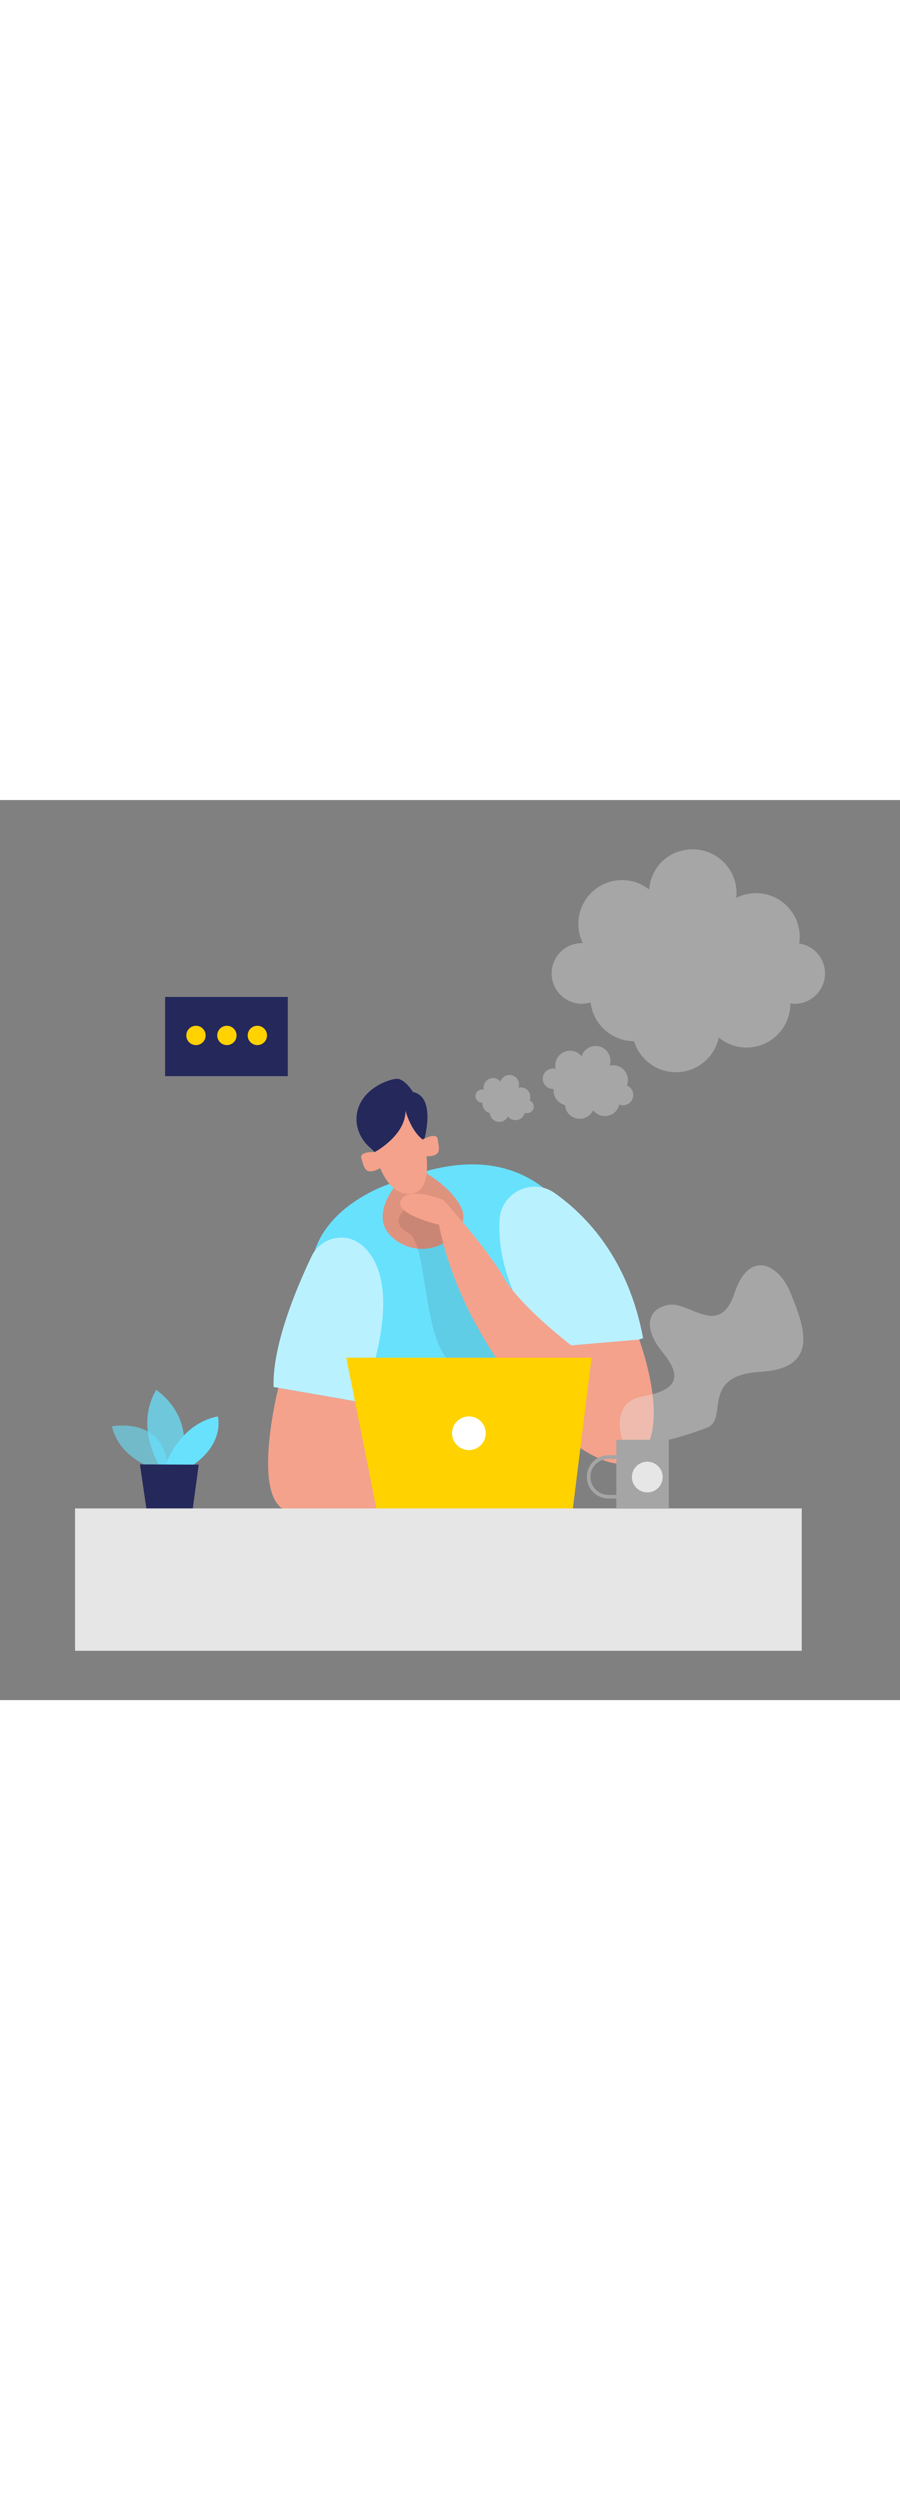 <svg id="_0337_thinking" xmlns="http://www.w3.org/2000/svg" viewBox="0 0 500 500" data-imageid="thinking-40" imageName="Thinking" class="illustrations_image" style="width: 180px;"><rect x="0" y="0" width="500" height="500" fill="#808080" stroke="none"/><defs><style>.cls-1_thinking-40{fill:#fff;}.cls-2_thinking-40{fill:#f4a28c;}.cls-3_thinking-40{fill:#a5a5a5;}.cls-4_thinking-40{opacity:.58;}.cls-4_thinking-40,.cls-5_thinking-40,.cls-6_thinking-40,.cls-7_thinking-40,.cls-8_thinking-40{fill:none;}.cls-5_thinking-40{opacity:.54;}.cls-9_thinking-40{fill:#e6e6e6;}.cls-6_thinking-40{opacity:.09;}.cls-7_thinking-40{opacity:.73;}.cls-10_thinking-40{fill:#24285b;}.cls-11_thinking-40{fill:#000001;}.cls-12_thinking-40{fill:#ffd200;}.cls-13_thinking-40{fill:#68e1fd;}.cls-8_thinking-40{opacity:.38;}</style></defs><g id="plant_thinking-40"><g class="cls-4_thinking-40"><path class="cls-13_thinking-40 targetColor" d="m86.02,371.5s-19.59-5.35-23.85-23.58c0,0,30.35-6.13,31.22,25.19l-7.37-1.61Z" style="fill: rgb(104, 225, 253);"/></g><g class="cls-7_thinking-40"><path class="cls-13_thinking-40 targetColor" d="m88.42,369.56s-13.69-21.64-1.64-41.87c0,0,23.08,14.66,12.82,41.91l-11.18-.05Z" style="fill: rgb(104, 225, 253);"/></g><path class="cls-13_thinking-40 targetColor" d="m91.94,369.58s7.23-22.85,29.09-27.18c0,0,4.1,14.84-14.15,27.24l-14.94-.06Z" style="fill: rgb(104, 225, 253);"/><polygon class="cls-10_thinking-40" points="77.74 369.06 81.71 396.23 106.72 396.34 110.4 369.2 77.74 369.06"/></g><g id="person_thinking-40"><path class="cls-13_thinking-40 targetColor" d="m217.76,212.75s-32.99,9.97-42.54,36.56c-9.55,26.59-.92,76.16,37.36,106.27,38.28,30.11,99.23,6.24,99.23,6.24,0,0,41.86-56.54,24.23-97.3-17.62-40.76-46.74-81.88-118.28-51.77Z" style="fill: rgb(104, 225, 253);"/><path class="cls-2_thinking-40" d="m154.64,326.52s-17.45,68.95,8.74,68.95,70.94-1,70.94-1l-33.69-59.97-45.99-7.99Z"/><path class="cls-2_thinking-40" d="m220.86,212.88s-18.62,20.07,0,32.31c18.62,12.24,41.14-5.44,35.76-17.9-5.39-12.46-21.61-20.99-21.61-20.99l-14.15,6.57Z"/><g class="cls-6_thinking-40"><path class="cls-11_thinking-40" d="m220.86,212.88s-18.62,20.07,0,32.31c18.62,12.24,41.14-5.44,35.76-17.9-5.39-12.46-21.61-20.99-21.61-20.99l-14.15,6.57Z"/></g><path class="cls-13_thinking-40 targetColor" d="m173.14,253.41c-8.6,17.99-21.88,49.71-21.14,72.65l48.63,8.45s27.13-63.94.66-87.03c-8.99-7.84-23.01-4.83-28.16,5.93Z" style="fill: rgb(104, 225, 253);"/><g class="cls-5_thinking-40"><path class="cls-1_thinking-40" d="m173.14,253.41c-8.6,17.99-21.88,49.71-21.14,72.65l48.63,8.45s27.13-63.94.66-87.03c-8.99-7.84-23.01-4.83-28.16,5.93Z"/></g><path class="cls-13_thinking-40 targetColor" d="m308.1,218.31c17.85,12.58,41,36.81,49.16,80.58l-44.43,16.52s-37.95-38.55-35.28-82.4c.92-15.09,18.2-23.41,30.55-14.7Z" style="fill: rgb(104, 225, 253);"/><g class="cls-5_thinking-40"><path class="cls-1_thinking-40" d="m308.1,218.31c17.85,12.58,41,36.81,49.16,80.58l-44.43,16.52s-37.95-38.55-35.28-82.4c.92-15.09,18.2-23.41,30.55-14.7Z"/></g><path class="cls-2_thinking-40" d="m206.68,188.4s4.41,31.33,21.05,30.35c16.65-.98,6.36-35.74,6.36-35.74,0,0-2.25-17.62-12.14-17.62s-22.65,1.36-15.28,23.01Z"/><path class="cls-10_thinking-40" d="m204.81,192.38l3.37,3.17s17.1-9.06,17.1-22.92c0,0,3.2,11.99,10.29,16.45,0,0,7.09-24.18-6.13-26.87,0,0-4.2-6.85-8.47-7.34-3.46-.4-21.58,5.24-22.86,20.85-.51,6.26,2.12,12.37,6.7,16.67Z"/><path class="cls-2_thinking-40" d="m208.18,195.55s-8.85-.54-7.38,3.62,1.46,10.18,10.4,5.33l-3.02-8.95Z"/><g class="cls-6_thinking-40"><path class="cls-11_thinking-40" d="m224.47,227.81s-8.21,7.19,2.43,12.7c10.65,5.51,7.71,58.01,23.13,71.6,15.42,13.59,40.39,6.24,40.39,6.24l-29.9-56.54-5.93-28.27-15.18-2.94-14.95-2.78Z"/></g><path class="cls-2_thinking-40" d="m234.98,188.49s7.74-4.33,8.22.05c.49,4.39,3.11,9.8-7.05,9.32l-1.17-9.37Z"/><path class="cls-2_thinking-40" d="m246.33,222.18s-19.09-7.83-23.5,0c-4.41,7.83,21.03,13.71,21.03,13.71l2.47-13.71Z"/><path class="cls-2_thinking-40" d="m246.33,222.18s-19.09-7.83-23.5,0c-4.41,7.83,21.03,13.71,21.03,13.71l2.47-13.71Z"/><path class="cls-2_thinking-40" d="m355.08,299.7s20.53,54.63-3.7,67.49c-24.23,12.85-93.1-57.62-107.52-131.3l2.47-13.71s24.27,26.74,33.45,42.91c9.18,16.17,37.55,37.84,37.55,37.84l37.75-3.23Z"/><polygon class="cls-12_thinking-40" points="209.51 395.47 192.39 309.79 328.66 309.79 317.75 397.66 209.51 395.47"/><circle class="cls-1_thinking-40" cx="260.5" cy="351.76" r="9.36"/></g><g id="table_thinking-40"><rect class="cls-9_thinking-40" x="41.69" y="393.51" width="403.72" height="79.09"/></g><g id="coffee_thinking-40"><rect class="cls-3_thinking-40" x="342.41" y="355.38" width="29.13" height="38.26"/><path class="cls-3_thinking-40" d="m348.32,388.01h-10.28c-6.62,0-12.02-5.39-12.02-12.02s5.39-12.02,12.02-12.02h10.28v2h-10.28c-5.52,0-10.02,4.49-10.02,10.02s4.49,10.02,10.02,10.02h10.28v2Z"/><circle class="cls-9_thinking-40" cx="359.61" cy="376.09" r="8.54"/><g class="cls-8_thinking-40"><path class="cls-9_thinking-40" d="m345.81,355.38s-7.53-20.63,11.17-24.06c18.7-3.43,22.73-10.28,11.17-24.48-11.57-14.2-8.07-24.48,3.4-26.44,11.47-1.96,28.12,18.66,36.44-6.34,8.32-24.99,24.97-16.13,31.33,0,6.36,16.13,17.62,41.59-16.65,43.54-34.27,1.96-17.62,26.33-29.86,31.04s-21.26,6.73-21.26,6.73h-25.74Z"/></g></g><g id="think_thinking-40"><g class="cls-8_thinking-40"><path class="cls-9_thinking-40" d="m443.99,79.68c.18-1.19.3-2.41.3-3.65,0-13.43-10.89-24.32-24.32-24.32-3.94,0-7.65.96-10.94,2.62.09-.86.15-1.74.15-2.62,0-13.43-10.89-24.32-24.32-24.32s-23.19,9.82-24.22,22.31c-4.14-3.26-9.35-5.23-15.03-5.23-13.43,0-24.32,10.89-24.32,24.32,0,3.85.92,7.47,2.51,10.7-.16,0-.32-.02-.49-.02-9.3,0-16.85,7.54-16.85,16.85s7.54,16.85,16.85,16.85c1.67,0,3.28-.25,4.81-.71,1.4,12.09,11.66,21.49,24.13,21.49,3.03,9.98,12.3,17.25,23.27,17.25,11.7,0,21.46-8.26,23.79-19.26,4.2,3.46,9.59,5.55,15.46,5.55,13.43,0,24.32-10.89,24.32-24.32,0-.06,0-.13,0-.19.79.11,1.58.19,2.4.19,9.3,0,16.85-7.54,16.85-16.85,0-8.44-6.22-15.41-14.32-16.64Z"/></g><g class="cls-8_thinking-40"><path class="cls-9_thinking-40" d="m348.24,158.56c.15-.38.28-.77.38-1.18,1.03-4.42-1.73-8.84-6.15-9.86-1.3-.3-2.59-.27-3.8.03.1-.28.18-.56.25-.85,1.03-4.42-1.73-8.84-6.15-9.86-4.2-.97-8.38,1.46-9.68,5.49-1.11-1.39-2.68-2.43-4.55-2.87-4.42-1.03-8.84,1.73-9.86,6.15-.29,1.27-.27,2.53,0,3.71-.05-.01-.1-.03-.16-.05-3.06-.71-6.12,1.2-6.83,4.26-.71,3.06,1.2,6.12,4.26,6.83.55.13,1.1.17,1.64.14-.46,4.09,2.2,7.96,6.3,8.92.23,3.52,2.73,6.62,6.34,7.45,3.85.89,7.69-1.08,9.3-4.52,1.12,1.46,2.73,2.56,4.66,3.01,4.42,1.03,8.84-1.73,9.86-6.15,0-.02,0-.04.01-.06.25.1.51.18.78.25,3.06.71,6.12-1.2,6.83-4.26.65-2.78-.87-5.55-3.44-6.57Z"/></g><g class="cls-8_thinking-40"><path class="cls-9_thinking-40" d="m294.25,166.87c.1-.24.18-.49.24-.76.66-2.85-1.11-5.69-3.96-6.35-.83-.19-1.67-.17-2.45.02.06-.18.12-.36.16-.55.66-2.85-1.11-5.69-3.96-6.35-2.7-.63-5.4.94-6.23,3.54-.72-.89-1.72-1.57-2.93-1.85-2.85-.66-5.69,1.11-6.35,3.96-.19.81-.17,1.63,0,2.39-.03,0-.07-.02-.1-.03-1.97-.46-3.94.77-4.4,2.74s.77,3.94,2.74,4.4c.35.08.71.11,1.05.09-.3,2.63,1.41,5.13,4.05,5.74.15,2.26,1.76,4.26,4.08,4.8,2.48.58,4.95-.69,5.99-2.91.72.94,1.76,1.65,3,1.94,2.85.66,5.69-1.11,6.35-3.96,0-.01,0-.03,0-.04.16.06.33.12.5.16,1.97.46,3.94-.77,4.4-2.74.42-1.79-.56-3.57-2.22-4.23Z"/></g></g><g id="mind_thinking-40"><rect class="cls-10_thinking-40" x="91.72" y="109.38" width="68.17" height="44"/><circle class="cls-12_thinking-40" cx="108.87" cy="130.76" r="5.37"/><circle class="cls-12_thinking-40" cx="126.05" cy="130.76" r="5.37"/><circle class="cls-12_thinking-40" cx="142.97" cy="130.76" r="5.37"/></g></svg>
